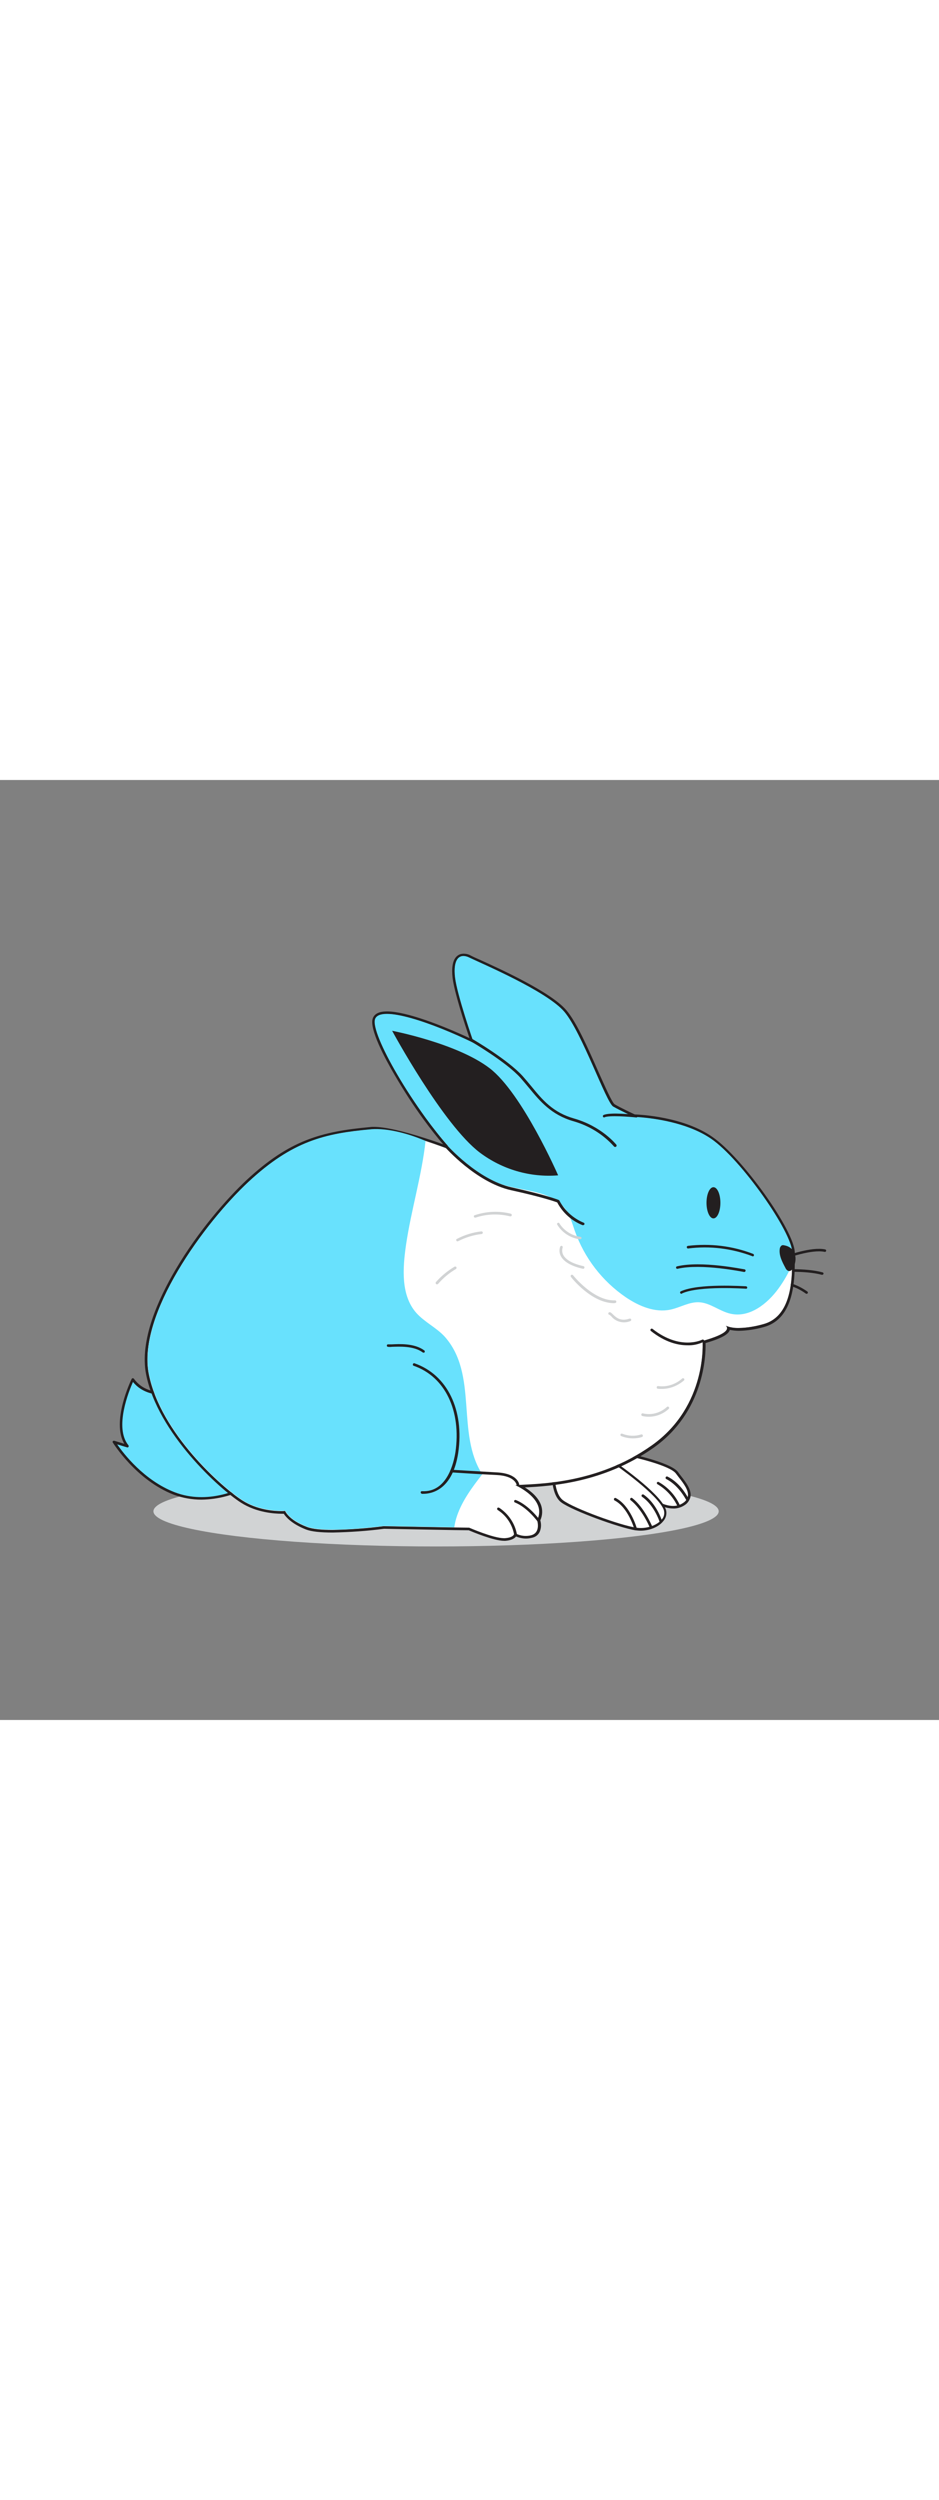 <svg version="1.1" id="Layer_1" xmlns="http://www.w3.org/2000/svg" xmlns:xlink="http://www.w3.org/1999/xlink" x="0px" y="0px" viewBox="0 0 500 500" style="width: 188px;" xml:space="preserve" data-imageid="easter-bunny-24" imageName="Easter Bunny" class="illustrations_image">
<rect x="0" y="0" width="500" height="500" fill="#808080" stroke="none"/>
<style type="text/css">
	.st0_easter-bunny-24{fill:#D1D3D4;}
	.st1_easter-bunny-24{fill:#FFFFFF;}
	.st2_easter-bunny-24{fill:#231F20;}
	.st3_easter-bunny-24{fill:#68E1FD;}
</style>
<ellipse id="Shadow_easter-bunny-24" class="st0_easter-bunny-24" cx="232.2" cy="389" rx="150.5" ry="18.7"/>
<g id="Bunny_easter-bunny-24">
	<path class="st1_easter-bunny-24" d="M348.6,383.5c0,0,8.9,6.3,15.6,1.5s0.3-11.2-3.7-16.6S331,358.1,331,358.1l-8.4,6.8L348.6,383.5z"/>
	<path class="st2_easter-bunny-24" d="M358.4,387.5c-5.2,0-9.9-3.2-10.2-3.4l0,0l-26-18.6c-0.3-0.2-0.4-0.7-0.1-1c0,0,0.1-0.1,0.1-0.1l8.4-6.8&#10;&#9;&#9;c0.2-0.1,0.4-0.2,0.6-0.1c1,0.2,25.9,5.1,29.9,10.7c0.5,0.7,1,1.4,1.5,2c2.8,3.6,5.6,7.3,5.1,10.9c-0.4,1.9-1.5,3.6-3.1,4.6&#10;&#9;&#9;C362.8,386.9,360.6,387.6,358.4,387.5z M349,383c0.2,0.1,8.6,5.9,14.8,1.5c1.3-0.8,2.3-2.2,2.5-3.7c0.4-3-2.2-6.5-4.8-9.8&#10;&#9;&#9;c-0.5-0.7-1.1-1.4-1.6-2.1c-3.1-4.2-21.5-8.6-28.8-10l-7.4,6.1L349,383z"/>
	<path class="st1_easter-bunny-24" d="M361.3,386c-2.3-5-6.2-9.2-11-12"/>
	<path class="st2_easter-bunny-24" d="M361.3,386.6c-0.3,0-0.5-0.2-0.6-0.4c-2.3-4.9-6-8.9-10.6-11.6c-0.3-0.2-0.5-0.6-0.3-0.9c0,0,0,0,0,0&#10;&#9;&#9;c0.2-0.3,0.6-0.5,0.9-0.3c0,0,0,0,0,0c5,2.8,8.9,7.1,11.3,12.3c0.1,0.4,0,0.8-0.4,0.9c0,0,0,0,0,0&#10;&#9;&#9;C361.5,386.6,361.4,386.7,361.3,386.6z"/>
	<path class="st1_easter-bunny-24" d="M366.1,382.6c-0.1,0.3-3.6-7.6-11-11.4"/>
	<path class="st2_easter-bunny-24" d="M366,383.3c-0.4,0-0.6-0.3-1-1c-1.1-1.9-4.5-7.5-10.3-10.5c-0.3-0.2-0.4-0.6-0.2-1c0.2-0.3,0.5-0.4,0.9-0.3&#10;&#9;&#9;c6.2,3.1,9.7,9,10.8,11l0.3,0.5c0.3,0.2,0.4,0.6,0.2,0.9c-0.1,0.2-0.3,0.4-0.6,0.4L366,383.3z"/>
	<path class="st2_easter-bunny-24" d="M418.3,254.6c-0.3,0-0.6-0.2-0.7-0.4c-0.1-0.4,0-0.8,0.4-0.9c0.6-0.2,14-5.2,21.4-3.6c0.4,0.1,0.6,0.5,0.5,0.8&#10;&#9;&#9;c-0.1,0.4-0.5,0.6-0.8,0.5l0,0c-7-1.5-20.5,3.5-20.6,3.6C418.5,254.6,418.4,254.7,418.3,254.6z"/>
	<path class="st2_easter-bunny-24" d="M437.8,263.2c-0.1,0-0.1,0-0.2,0c-8.9-2.4-22.9-1.4-23-1.4c-0.4,0-0.7-0.3-0.7-0.6c0-0.4,0.3-0.7,0.6-0.8&#10;&#9;&#9;c0.6,0,14.3-1,23.5,1.5c0.4,0.1,0.6,0.5,0.5,0.8c0,0,0,0,0,0C438.4,263,438.1,263.2,437.8,263.2z"/>
	<path class="st2_easter-bunny-24" d="M429.5,273.3c-0.1,0-0.3,0-0.4-0.1c-9.5-6.8-17.2-4.7-17.3-4.7c-0.4,0.1-0.8,0-0.9-0.4c-0.1-0.4,0-0.8,0.4-0.9&#10;&#9;&#9;c0,0,0.1,0,0.1,0c0.3-0.1,8.3-2.3,18.5,4.9c0.3,0.2,0.4,0.7,0.1,1C429.9,273.2,429.7,273.3,429.5,273.3L429.5,273.3z"/>
	<path class="st1_easter-bunny-24" d="M294.7,364.6c0,0-1.4,14.7,4.7,19.1s30.5,13.3,39,14.7s17.9-4.3,15.4-10.5c-3.6-8.8-27.1-24.9-27.1-24.9&#10;&#9;&#9;L294.7,364.6z"/>
	<path class="st2_easter-bunny-24" d="M341.1,399.3c-0.9,0-1.8-0.1-2.8-0.2c-8.6-1.4-33.2-10.3-39.4-14.8c-6.3-4.6-5-19.1-5-19.7&#10;&#9;&#9;c0-0.3,0.3-0.6,0.7-0.6l32-1.7c0.2,0,0.3,0,0.4,0.1c1,0.7,23.8,16.3,27.4,25.2c0.9,2.2,0.4,4.8-1.2,6.6&#10;&#9;&#9;C350.8,397.3,346,399.3,341.1,399.3z M295.4,365.3c-0.2,2.8-0.6,14.2,4.5,17.9c6,4.4,30.2,13.2,38.8,14.5c5.1,0.8,11-1,13.7-4.4&#10;&#9;&#9;c1.3-1.4,1.6-3.4,1-5.2c-3.3-8.1-24.4-22.9-26.7-24.5L295.4,365.3z"/>
	<path class="st1_easter-bunny-24" d="M338.5,398.4c0,0-3.3-11.9-10.9-15.8"/>
	<path class="st2_easter-bunny-24" d="M338.5,399.1c-0.3,0-0.6-0.2-0.7-0.5c0-0.1-3.3-11.7-10.6-15.4c-0.3-0.2-0.4-0.6-0.2-1&#10;&#9;&#9;c0.2-0.3,0.5-0.4,0.8-0.3c7.8,4,11.2,15.7,11.3,16.2c0.1,0.4-0.1,0.8-0.5,0.9C338.6,399.1,338.5,399.1,338.5,399.1z"/>
	<path class="st1_easter-bunny-24" d="M346.4,397c0,0-4-9.5-10.2-14.4"/>
	<path class="st2_easter-bunny-24" d="M346.4,397.6c-0.3,0-0.5-0.2-0.6-0.4c0-0.1-4-9.4-10-14.1c-0.3-0.2-0.4-0.7-0.1-1c0,0,0,0,0,0&#10;&#9;&#9;c0.2-0.3,0.7-0.4,1-0.1c0,0,0,0,0,0c6.3,4.9,10.2,14.3,10.4,14.6c0.2,0.4,0,0.8-0.4,0.9c0,0,0,0,0,0&#10;&#9;&#9;C346.6,397.6,346.5,397.6,346.4,397.6z"/>
	<path class="st1_easter-bunny-24" d="M351.8,394.1c0,0-2.9-8.8-9.4-13.3"/>
	<path class="st2_easter-bunny-24" d="M351.8,394.8c-0.3,0-0.6-0.2-0.7-0.5c0-0.1-2.9-8.7-9.2-13c-0.3-0.2-0.4-0.6-0.2-1c0,0,0,0,0,0&#10;&#9;&#9;c0.2-0.3,0.7-0.4,1-0.2c0,0,0,0,0,0c6.7,4.6,9.6,13.3,9.7,13.7c0.1,0.4-0.1,0.8-0.5,0.9C352,394.7,351.9,394.7,351.8,394.8z"/>
	<path class="st3_easter-bunny-24 targetColor" d="M87,326.6c-1.1-0.5-10.5,0.3-16.3-7.8c0,0-11.9,24.4-2.8,35.5l-7.2-2.2c0,0,11.9,19.7,32.1,27.4&#10;&#9;&#9;s39.6-4.2,39.6-4.2L87,326.6z" style="fill: rgb(104, 225, 253);"/>
	<path class="st2_easter-bunny-24" d="M107.2,382.8c-5,0-10-0.9-14.6-2.6c-20.2-7.8-32.3-27.5-32.5-27.7c-0.2-0.2-0.2-0.6,0-0.8&#10;&#9;&#9;c0.2-0.2,0.5-0.3,0.8-0.2l5.3,1.6c-7-11.8,3.4-33.5,3.9-34.5c0.1-0.2,0.3-0.4,0.6-0.4c0.2,0,0.5,0.1,0.6,0.3&#10;&#9;&#9;c4.5,6.2,11.1,6.9,14.3,7.2c0.6,0,1.2,0.1,1.8,0.3c0.1,0,0.1,0.1,0.2,0.1l45.5,48.7c0.1,0.2,0.2,0.4,0.2,0.6c0,0.2-0.2,0.4-0.3,0.5&#10;&#9;&#9;C125,380.3,116.2,382.7,107.2,382.8z M62.4,353.4c3.3,4.8,14.3,19.2,30.7,25.5c17.5,6.7,34.5-1.6,38.2-3.7l-44.7-48&#10;&#9;&#9;c-0.2,0-0.7-0.1-1.2-0.1c-3-0.3-9.8-1-14.6-6.9c-2.1,4.7-10.1,24.3-2.4,33.7c0.2,0.3,0.2,0.7-0.1,1c-0.2,0.1-0.4,0.2-0.6,0.1&#10;&#9;&#9;L62.4,353.4z"/>
	<path class="st1_easter-bunny-24" d="M421.8,257.7c-0.1,11.6-1.7,28.2-15.5,31.8c-11.9,3.2-17.5,1.8-19.8,0.8c1.4,1.3,1.9,4.1-12.4,8.1&#10;&#9;&#9;c0,0,2.8,34.5-27.1,55.6s-62.1,20.3-72.6,21.1c0,0,17.2,7.5,11.6,18.6c0,0,2.1,6.5-3,8c-3.1,0.9-6.4,0.4-9.1-1.3c0,0,0.4,2.5-5,2.9&#10;&#9;&#9;s-19.1-5.6-19.1-5.6l-8-0.1l-37.5-0.7c0,0-31.1,4.1-40.9,0.4s-11.6-8.5-11.6-8.5s-12.5,1-22.8-5.6s-43.6-35.7-49.8-67.3&#10;&#9;&#9;s29.9-80.6,53.2-102.2s40.5-25.6,65-27.8c6.7-0.6,19.2,2.9,29.1,6.1c6.1,2,11.1,3.9,13.3,4.7l0,0l1,0.4l-0.7-0.7&#10;&#9;&#9;c-0.4-0.5-0.9-1-1.3-1.4c-4-4.5-8.1-9.7-12.2-15.3c-5.4-7.5-10.5-15.2-15.1-23.1c-7.9-13.5-13-25.4-11.7-29.2&#10;&#9;&#9;c2.8-7.8,31,2.2,52.6,12.7c-0.3-0.8-8.9-25.6-10-34.9s2-13.3,7.7-10.5s41.1,17.7,50.5,28.8s22.2,48.2,26,50.4s11.1,5.5,11.1,5.5&#10;&#9;&#9;s24.9,0.6,41,11.6s43.2,49.9,43.2,60.4C421.8,253.1,421.9,255.3,421.8,257.7z"/>
	<path class="st2_easter-bunny-24" d="M246.8,93.7c1.1,0,2.2,0.3,3.2,0.9c5.6,2.8,41.1,17.7,50.5,28.8s22.2,48.2,26,50.4s11.1,5.5,11.1,5.5&#10;&#9;&#9;s24.9,0.6,41,11.6s43.2,49.9,43.2,60.4c0,1.8,0,4,0,6.4c-0.1,11.6-1.7,28.2-15.5,31.8c-4.2,1.2-8.5,1.9-12.9,2&#10;&#9;&#9;c-2.4,0.1-4.7-0.3-6.9-1.2c1.4,1.3,1.9,4.1-12.4,8.1c0,0,2.8,34.5-27.1,55.6s-62.1,20.3-72.6,21.1c0,0,17.2,7.5,11.6,18.6&#10;&#9;&#9;c0,0,2.1,6.5-3,8c-1,0.3-2.1,0.4-3.1,0.4c-2.1,0-4.2-0.6-6-1.7c0,0,0.4,2.5-5,2.9h-0.6c-5.7,0-18.5-5.6-18.5-5.6l-8-0.1l-37.5-0.7&#10;&#9;&#9;c-9,1.2-18.1,1.8-27.2,2c-5.6,0-10.7-0.4-13.7-1.6c-9.8-3.7-11.6-8.5-11.6-8.5s-0.7,0.1-1.9,0.1c-3.9,0-13-0.6-20.9-5.7&#10;&#9;&#9;c-10.4-6.6-43.6-35.7-49.8-67.3s29.9-80.6,53.2-102.2s40.5-25.6,65-27.8c0.5-0.1,1.1-0.1,1.6-0.1c7,0,18.3,3.2,27.5,6.1&#10;&#9;&#9;c6.1,2,11.1,3.9,13.3,4.7l0,0l1,0.4l-0.7-0.7c-0.4-0.5-0.9-1-1.3-1.4c-4-4.5-8.1-9.7-12.2-15.3c-5.4-7.5-10.5-15.2-15.1-23.1&#10;&#9;&#9;c-7.9-13.5-13-25.4-11.7-29.2c0.7-1.9,2.9-2.8,6.3-2.8c10.1,0,30.1,7.6,46.3,15.5c-0.3-0.8-8.9-25.6-10-34.9&#10;&#9;&#9;C241.5,97.7,243.2,93.8,246.8,93.7 M246.8,92.4L246.8,92.4c-1.5,0-2.9,0.6-3.9,1.7c-1.9,2.1-2.5,5.9-1.9,11.2&#10;&#9;&#9;c0.9,7.4,6.2,23.9,9,32c-14.6-6.8-33.7-14.2-43.9-14.2c-4.2,0-6.7,1.2-7.6,3.7c-2,5.5,6.5,21.4,11.8,30.4c4.7,8,9.7,15.8,15.2,23.3&#10;&#9;&#9;c3.6,4.9,7.1,9.4,10.5,13.3c-2.5-0.9-5.6-2-9.1-3.1c-12.7-4.1-22.1-6.2-27.9-6.2c-0.6,0-1.2,0-1.8,0.1&#10;&#9;&#9;c-26.6,2.4-43.2,7.2-65.8,28.1c-10.4,9.7-25.9,27.3-37.9,47.7c-9.1,15.4-19.3,37.7-15.7,55.8c6.2,31.3,39.2,61,50.5,68.2&#10;&#9;&#9;c8.3,5.3,17.9,5.9,21.7,5.9h1.1c1.1,1.7,4.2,5.4,11.9,8.4c2.9,1.1,7.6,1.6,14.2,1.6c9.1-0.2,18.2-0.8,27.3-2l37.4,0.7l7.7,0.1&#10;&#9;&#9;c1.9,0.8,13.3,5.6,18.8,5.6c0.2,0,0.5,0,0.7,0c2.7-0.2,4.6-1,5.6-2.2l0.1-0.1c1.7,0.7,3.5,1.1,5.3,1.1c1.2,0,2.3-0.2,3.5-0.5&#10;&#9;&#9;c1.6-0.4,2.9-1.4,3.7-2.9c0.9-2,1-4.2,0.4-6.3c1.2-2.6,1.3-5.5,0.4-8.1c-1.5-4.2-5.4-7.4-8.6-9.4c13.9-0.7,41.9-2.4,68.5-21.1&#10;&#9;&#9;c27.1-19.1,27.9-49.4,27.7-55.7c10.4-3,12.4-5.3,12.9-7c1.6,0.3,3.3,0.5,4.9,0.5c4.5-0.1,8.9-0.8,13.2-2&#10;&#9;&#9;c14.5-3.9,16.4-20.8,16.5-33.2c0-1.6,0-3.2,0-4.6v-1.8c0-11.4-27.8-50.5-43.8-61.5C364,179.1,341,178,338,177.9&#10;&#9;&#9;c-1.3-0.6-7.3-3.4-10.7-5.4c-1.4-0.9-5.3-9.8-8.8-17.6c-5.4-12.2-11.5-26.1-16.9-32.4c-8.2-9.7-35.3-22-46.8-27.2&#10;&#9;&#9;c-1.9-0.8-3.3-1.5-4.1-1.9C249.5,92.7,248.2,92.4,246.8,92.4L246.8,92.4z"/>
	<path class="st3_easter-bunny-24 targetColor" d="M421.8,257.7c-1.9,4.5-4.3,8.7-7.2,12.7c-6,8.3-15.6,15.8-25.6,13.5c-5.9-1.3-10.9-5.9-16.9-6.1&#10;&#9;&#9;c-5.2-0.2-9.9,2.8-15,3.9c-8.3,1.8-16.8-1.8-23.8-6.5c-12.6-8.6-22.1-20.9-27.2-35.3c-1.4-3.9-2.4-7.9-4.8-11.3&#10;&#9;&#9;c-6.7-9.5-20.3-9.8-31.5-12.7c-11.8-3.1-22.4-9.8-30.1-19.3l0,0c-0.6-0.7-1.1-1.4-1.7-2.2l0.4,0.2l0.3,0.2&#10;&#9;&#9;c-4-4.5-8.1-9.7-12.2-15.3c-5.4-7.5-10.5-15.2-15.1-23.1c-7.9-13.5-13-25.4-11.7-29.2c2.8-7.8,31,2.2,52.6,12.7&#10;&#9;&#9;c-0.3-0.8-8.9-25.6-10-34.9s2-13.3,7.7-10.5s41.1,17.7,50.5,28.8s22.2,48.2,26,50.4s11.1,5.5,11.1,5.5s24.9,0.6,41,11.6&#10;&#9;&#9;s43.2,49.8,43.2,60.4C421.8,253.1,421.9,255.3,421.8,257.7z" style="fill: rgb(104, 225, 253);"/>
	<path class="st3_easter-bunny-24 targetColor" d="M256.8,369.3c-5.3,6.8-10.6,13.9-13.4,22c-0.7,2-1.2,4.1-1.5,6.2l-37.5-0.7c0,0-31.1,4.1-40.9,0.4&#10;&#9;&#9;s-11.6-8.5-11.6-8.5s-12.5,1-22.8-5.6s-43.6-35.7-49.8-67.3s29.9-80.6,53.2-102.2s40.5-25.6,65-27.8c9.1-0.8,20.9,2.6,29.1,6.2&#10;&#9;&#9;c-2,18.4-7.7,36.9-10.4,55.3c-1.8,12.5-2.8,26.8,5.5,36.2c4.4,4.9,10.7,7.8,15.1,12.6C254.8,316.3,242.7,347.5,256.8,369.3z" style="fill: rgb(104, 225, 253);"/>
	<path class="st2_easter-bunny-24" d="M297.2,210.3c-14.9,1.2-29.7-3.1-41.7-12.1c-19.7-14.9-46.7-64.8-46.7-64.8s34.5,6.6,51.9,19.9&#10;&#9;&#9;S297.2,210.3,297.2,210.3z"/>
	<path class="st2_easter-bunny-24" d="M327.5,195.2c-0.2,0-0.4-0.1-0.5-0.2c-5.8-6.5-13.3-11.1-21.7-13.5c-11.8-3.4-17.8-10.7-23.6-17.7&#10;&#9;&#9;c-1.5-1.8-3-3.6-4.5-5.3c-7.7-8.6-26.5-19.5-26.7-19.6c-0.3-0.2-0.5-0.6-0.3-0.9c0,0,0,0,0-0.1c0.2-0.3,0.6-0.5,0.9-0.3&#10;&#9;&#9;c0,0,0,0,0.1,0c0.8,0.4,19.2,11.2,27.1,19.9c1.6,1.8,3.1,3.6,4.6,5.4c5.9,7.2,11.5,14,22.9,17.2c14.6,4.2,22.1,13.6,22.4,13.9&#10;&#9;&#9;c0.2,0.3,0.2,0.7-0.1,1C327.9,195.2,327.7,195.2,327.5,195.2L327.5,195.2z"/>
	<path class="st1_easter-bunny-24" d="M374.2,298.4c0,0-11.8,6.2-27.1-5.8"/>
	<path class="st2_easter-bunny-24" d="M366.1,300.7c-5,0-11.8-1.5-19.5-7.6c-0.3-0.2-0.4-0.7-0.1-1c0.2-0.3,0.7-0.4,1-0.1l0,0&#10;&#9;&#9;c14.8,11.6,26.3,5.8,26.4,5.7c0.3-0.2,0.8,0,1,0.3c0.2,0.3,0.1,0.8-0.3,0.9c0,0,0,0,0,0C371.9,300.2,369,300.8,366.1,300.7z"/>
	<path class="st2_easter-bunny-24" d="M310.5,236.8c-0.1,0-0.2,0-0.3,0c-5.8-2.3-10.6-6.6-13.5-12.1c-1.3-0.5-8.2-2.9-24.6-6.5&#10;&#9;&#9;c-18.7-4.2-35.1-22.9-35.3-23.1c-0.3-0.3-0.2-0.7,0.1-1c0,0,0,0,0,0c0.3-0.3,0.7-0.2,1,0c0,0,0,0,0,0c0.2,0.2,16.4,18.6,34.6,22.6&#10;&#9;&#9;c18.5,4.1,24.8,6.6,25,6.7c0.2,0.1,0.3,0.2,0.4,0.4c2.8,5.3,7.4,9.4,12.9,11.7c0.4,0.1,0.5,0.6,0.4,0.9&#10;&#9;&#9;C311,236.6,310.8,236.8,310.5,236.8L310.5,236.8z"/>
	<path class="st0_easter-bunny-24" d="M308.9,244.3h-0.1c-5-0.6-9.5-3.5-12.1-7.8c-0.2-0.3-0.1-0.7,0.3-0.9c0,0,0,0,0,0c0.3-0.2,0.8-0.1,0.9,0.3&#10;&#9;&#9;c0,0,0,0,0,0c2.5,3.9,6.6,6.5,11.2,7.1c0.4,0.1,0.6,0.4,0.6,0.8C309.5,244,309.2,244.3,308.9,244.3L308.9,244.3z"/>
	<path class="st0_easter-bunny-24" d="M310.5,260h-0.1c-6.2-1.4-10.2-3.7-11.8-6.8c-0.8-1.5-0.9-3.4-0.3-5c0.2-0.3,0.6-0.5,0.9-0.4c0,0,0,0,0,0&#10;&#9;&#9;c0.4,0.2,0.5,0.6,0.4,0.9l0,0c-0.4,1.3-0.3,2.7,0.3,3.9c1,1.9,3.6,4.4,10.8,6c0.4,0.1,0.6,0.5,0.5,0.8&#10;&#9;&#9;C311.1,259.8,310.8,260.1,310.5,260L310.5,260z"/>
	<path class="st0_easter-bunny-24" d="M327,278.3c-12,0-22.6-13.4-23-14c-0.2-0.3-0.2-0.7,0.1-1c0,0,0,0,0,0c0.3-0.2,0.7-0.2,1,0.1c0,0,0,0,0,0&#10;&#9;&#9;c0.1,0.1,10.9,13.8,22.4,13.4c0.4,0,0.7,0.3,0.7,0.7c0,0.4-0.3,0.7-0.7,0.7c0,0,0,0,0,0L327,278.3z"/>
	<path class="st0_easter-bunny-24" d="M332.1,288.5c-2.6-0.1-5-1.2-6.6-3.2c-0.3-0.3-0.6-0.5-0.9-0.8c-0.4,0-0.7-0.3-0.7-0.7c0,0,0,0,0,0&#10;&#9;&#9;c0-0.4,0.3-0.7,0.7-0.7c0.6,0,1.1,0.5,1.8,1.2c1.6,1.5,4,3.9,8.8,2.2c0.4-0.1,0.8,0.1,0.9,0.4c0.1,0.4-0.1,0.8-0.4,0.9c0,0,0,0,0,0&#10;&#9;&#9;C334.5,288.3,333.3,288.5,332.1,288.5z"/>
	<path class="st2_easter-bunny-24" d="M275.8,375.7c-0.4,0-0.7-0.3-0.7-0.6c0-0.2-0.7-4.9-10.6-5.4c-10.7-0.5-24-1.4-24.1-1.4&#10;&#9;&#9;c-0.4,0-0.7-0.3-0.7-0.7c0,0,0,0,0,0c0-0.4,0.3-0.7,0.7-0.7c0,0,0,0,0.1,0c0.1,0,13.4,0.8,24.1,1.4c11.3,0.6,11.9,6.4,11.9,6.6&#10;&#9;&#9;C276.5,375.3,276.3,375.7,275.8,375.7L275.8,375.7z"/>
	<path class="st2_easter-bunny-24" d="M225.4,379.7h-0.6c-0.4,0-0.7-0.3-0.8-0.7c0-0.4,0.2-0.7,0.6-0.7c0,0,0,0,0,0h0.2&#10;&#9;&#9;c13.5,0.7,16.9-15.7,17.7-20.7c3.2-22.1-5.5-40.2-22.2-46c-0.4-0.1-0.6-0.5-0.4-0.9c0,0,0,0,0,0c0.1-0.4,0.5-0.6,0.9-0.4&#10;&#9;&#9;c17.4,6.1,26.5,24.8,23.2,47.6C241,377.7,229.8,379.7,225.4,379.7z"/>
	<path class="st2_easter-bunny-24" d="M225.5,304.6c-0.1,0-0.3,0-0.4-0.1c-4.8-3.6-12.6-3.1-16.4-3c-0.7,0.1-1.4,0.1-2.2,0c-0.4-0.1-0.6-0.4-0.5-0.8&#10;&#9;&#9;c0.1-0.4,0.4-0.6,0.8-0.5c0.6,0,1.2,0,1.8,0c3.9-0.2,12-0.7,17.3,3.2c0.3,0.2,0.4,0.6,0.2,1c0,0,0,0,0,0&#10;&#9;&#9;C225.9,304.6,225.7,304.7,225.5,304.6z"/>
	<path class="st1_easter-bunny-24" d="M274.5,401.6c-1-5.7-4.3-10.8-9.1-13.9"/>
	<path class="st2_easter-bunny-24" d="M274.5,402.3c-0.4,0-0.7-0.3-0.7-0.6c-0.9-5.5-4.1-10.4-8.8-13.4c-0.3-0.2-0.4-0.6-0.2-1c0,0,0,0,0,0&#10;&#9;&#9;c0.2-0.3,0.6-0.4,0.9-0.2c0,0,0,0,0.1,0c5,3.3,8.5,8.5,9.5,14.4c0,0.4-0.2,0.7-0.6,0.8L274.5,402.3z"/>
	<path class="st1_easter-bunny-24" d="M287,394.2c0,0-5.5-7.7-12.5-10.5"/>
	<path class="st2_easter-bunny-24" d="M287,394.9c-0.2,0-0.4-0.1-0.6-0.3c-0.1-0.1-5.5-7.6-12.2-10.3c-0.4-0.1-0.5-0.6-0.4-0.9&#10;&#9;&#9;c0.1-0.4,0.6-0.5,0.9-0.4c7,2.8,12.6,10.4,12.8,10.8c0.2,0.3,0.2,0.7-0.1,1c0,0,0,0,0,0C287.3,394.9,287.1,394.9,287,394.9z"/>
	<path class="st2_easter-bunny-24" d="M321.7,179.5c-0.4,0-0.7-0.3-0.7-0.7c0-0.3,0.2-0.5,0.4-0.6c3.4-1.6,16.1-0.2,17.5-0.1c0.4,0,0.7,0.4,0.6,0.8&#10;&#9;&#9;c0,0.4-0.4,0.7-0.8,0.6c-3.8-0.4-14.2-1.2-16.8-0.1C321.9,179.5,321.8,179.5,321.7,179.5z"/>
	<path class="st2_easter-bunny-24" d="M400.9,253.4c-0.1,0-0.2,0-0.3-0.1c-10.9-4.1-22.6-5.6-34.1-4.1c-0.4,0.1-0.7-0.2-0.8-0.6&#10;&#9;&#9;c-0.1-0.4,0.2-0.7,0.6-0.8c0,0,0,0,0,0c11.8-1.4,23.7,0,34.8,4.3c0.3,0.2,0.5,0.6,0.3,0.9C401.4,253.2,401.1,253.4,400.9,253.4z"/>
	<path class="st2_easter-bunny-24" d="M396.3,261.7h-0.1c-0.2,0-22.7-4.7-35.4-1.7c-0.4,0.1-0.7-0.1-0.8-0.5c-0.1-0.4,0.1-0.7,0.5-0.8&#10;&#9;&#9;c13-3.1,35,1.5,36,1.6c0.4,0.1,0.6,0.5,0.5,0.8C396.9,261.5,396.6,261.7,396.3,261.7z"/>
	<path class="st2_easter-bunny-24" d="M362.8,273.3c-0.3,0-0.5-0.2-0.6-0.4c-0.2-0.3,0-0.8,0.3-0.9c0,0,0,0,0,0c9.4-4.4,33.6-2.7,34.7-2.7&#10;&#9;&#9;c0.4,0,0.7,0.4,0.7,0.7c0,0,0,0,0,0c0,0.4-0.4,0.7-0.7,0.6c-0.2,0-25-1.7-34,2.5C363,273.3,362.9,273.3,362.8,273.3z"/>
	<ellipse class="st2_easter-bunny-24" cx="379.9" cy="224.9" rx="3.7" ry="8.3"/>
	<path class="st2_easter-bunny-24" d="M417.5,247.5c-0.4-0.1-0.7-0.1-1.1,0c-0.7,0.4-1.1,1.1-1.2,1.9c-0.5,3.5,1.3,6.9,3,10.1&#10;&#9;&#9;c0.3,0.7,0.8,1.3,1.5,1.6c1.3,0.5,2.5-0.9,3-2.2C424.9,253.8,423.1,248.4,417.5,247.5z"/>
	<path class="st0_easter-bunny-24" d="M253,232.8c-0.4,0-0.7-0.3-0.7-0.7c0-0.3,0.2-0.6,0.5-0.6c6.2-2.1,12.9-2.4,19.2-0.8c0.4,0.1,0.6,0.5,0.5,0.9&#10;&#9;&#9;c-0.1,0.4-0.5,0.6-0.9,0.5c-6.1-1.5-12.5-1.3-18.4,0.7C253.2,232.7,253.1,232.8,253,232.8z"/>
	<path class="st0_easter-bunny-24" d="M243.6,245.4c-0.3,0-0.5-0.1-0.6-0.4c-0.2-0.3-0.1-0.8,0.3-0.9c0,0,0,0,0,0c4-2.1,8.5-3.5,13-4&#10;&#9;&#9;c0.4,0,0.7,0.2,0.8,0.6c0,0.4-0.2,0.7-0.6,0.8c0,0,0,0,0,0c-4.4,0.5-8.6,1.8-12.5,3.8C243.8,245.4,243.7,245.4,243.6,245.4z"/>
	<path class="st0_easter-bunny-24" d="M232.7,268.3c-0.2,0-0.3-0.1-0.5-0.2c-0.3-0.3-0.3-0.7-0.1-1c0,0,0,0,0,0c2.8-3.2,6.2-6,9.9-8.2&#10;&#9;&#9;c0.3-0.2,0.8-0.1,1,0.2c0.2,0.3,0.1,0.8-0.2,1c-3.6,2.1-6.8,4.8-9.5,7.9C233.1,268.2,232.9,268.3,232.7,268.3z"/>
	<path class="st0_easter-bunny-24" d="M352.4,323.9c-0.7,0-1.4,0-2.1-0.1c-0.4,0-0.7-0.4-0.6-0.8c0-0.4,0.4-0.7,0.8-0.6c4.6,0.6,9.2-0.9,12.7-4&#10;&#9;&#9;c0.3-0.3,0.7-0.3,1,0c0,0,0,0,0,0c0.3,0.3,0.3,0.7,0,1c0,0,0,0,0,0C360.9,322.2,356.8,323.9,352.4,323.9z"/>
	<path class="st0_easter-bunny-24" d="M345.5,338.7c-1.2,0-2.4-0.1-3.5-0.4c-0.4-0.1-0.6-0.5-0.5-0.9c0.1-0.4,0.5-0.6,0.8-0.5c0,0,0,0,0,0&#10;&#9;&#9;c4.5,1.1,9.3-0.2,12.8-3.4c0.3-0.3,0.7-0.3,1,0c0,0,0,0,0,0c0.3,0.3,0.3,0.7,0,1C353.2,337.2,349.4,338.7,345.5,338.7z"/>
	<path class="st0_easter-bunny-24" d="M337,350.2c-2.1,0-4.2-0.4-6.2-1.2c-0.4-0.1-0.5-0.6-0.4-0.9c0,0,0,0,0,0c0.1-0.4,0.5-0.5,0.9-0.4c0,0,0,0,0,0&#10;&#9;&#9;c3.2,1.3,6.8,1.5,10.1,0.4c0.4-0.1,0.8,0.1,0.9,0.5c0.1,0.4-0.1,0.8-0.5,0.9c0,0,0,0,0,0C340.3,350,338.6,350.2,337,350.2z"/>
</g>
</svg>